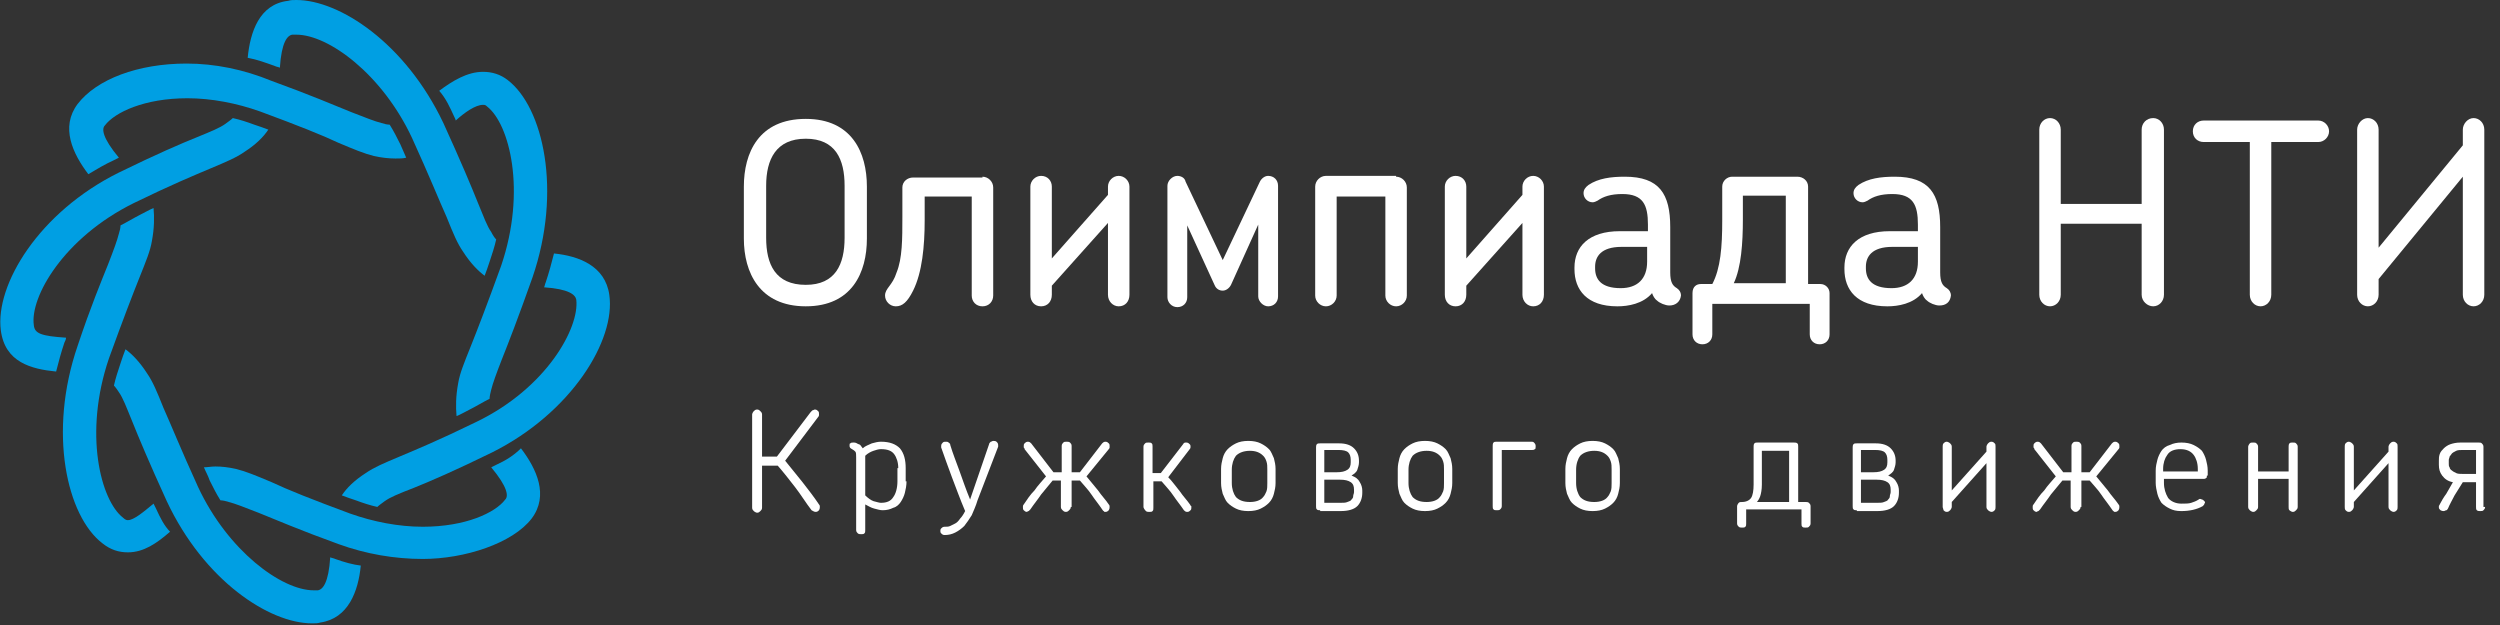 <svg width="160" height="40" viewBox="0 0 160 40" fill="none" xmlns="http://www.w3.org/2000/svg">
<rect x="0" y="0" width="160" height="40" fill="#333333" stroke="none"/>
<path d="M7.291 10.251C7.397 10.198 7.503 10.145 7.608 10.092C6.552 8.824 6.499 8.243 6.71 8.031C7.344 7.186 9.246 6.288 11.994 6.288C13.527 6.288 15.165 6.605 16.644 7.133C19.075 8.031 20.66 8.665 21.664 9.141C22.668 9.564 23.302 9.828 23.936 9.986C24.412 10.092 24.887 10.145 25.31 10.145C25.574 10.145 25.785 10.145 25.997 10.092C25.891 9.828 25.733 9.511 25.627 9.247C25.416 8.824 25.204 8.401 24.94 7.979C24.782 7.979 24.57 7.926 24.412 7.873C23.989 7.767 23.46 7.556 22.509 7.186C21.453 6.763 19.867 6.076 17.384 5.178C15.587 4.438 13.738 4.068 11.941 4.068C8.824 4.068 6.182 5.072 4.966 6.658C3.857 8.137 4.649 9.828 5.653 11.149C6.182 10.832 6.71 10.515 7.291 10.251Z" fill="#009FE3"/>
<path d="M29.061 7.45C29.113 7.556 29.166 7.661 29.166 7.714C29.747 7.186 30.434 6.71 30.91 6.71C31.016 6.71 31.068 6.71 31.174 6.816C32.601 7.926 33.71 12.206 32.072 17.014C31.174 19.498 30.54 21.136 30.117 22.192C29.695 23.249 29.43 23.883 29.325 24.517C29.166 25.363 29.166 26.05 29.219 26.631C29.483 26.525 29.747 26.367 30.064 26.208C30.487 25.997 30.91 25.733 31.333 25.521C31.333 25.363 31.386 25.151 31.438 24.94C31.544 24.517 31.755 23.936 32.125 22.985C32.548 21.928 33.182 20.29 34.08 17.754C35.983 12.206 34.767 6.869 32.495 5.125C32.02 4.755 31.491 4.597 30.91 4.597C29.906 4.597 28.955 5.178 28.109 5.812C28.532 6.288 28.796 6.869 29.061 7.45Z" fill="#009FE3"/>
<path d="M31.756 29.749C31.651 29.802 31.545 29.855 31.439 29.908C32.496 31.176 32.549 31.757 32.337 31.968C31.703 32.814 29.801 33.712 27.053 33.712C25.521 33.712 23.883 33.395 22.404 32.867C19.973 31.968 18.388 31.334 17.384 30.859C16.38 30.436 15.746 30.172 15.111 30.013C14.636 29.908 14.213 29.855 13.79 29.855C13.526 29.855 13.262 29.908 13.051 29.908C13.156 30.172 13.315 30.436 13.421 30.753C13.632 31.176 13.843 31.599 14.108 32.021C14.266 32.021 14.477 32.074 14.636 32.127C15.059 32.233 15.587 32.444 16.538 32.814C17.595 33.237 19.18 33.924 21.664 34.822C23.407 35.456 25.257 35.773 27.053 35.773C29.748 35.773 32.813 34.769 34.028 33.184C35.138 31.704 34.345 30.013 33.341 28.692C32.866 29.168 32.337 29.485 31.756 29.749Z" fill="#009FE3"/>
<path d="M9.985 32.549C9.933 32.444 9.88 32.338 9.827 32.232C9.193 32.761 8.559 33.289 8.189 33.289C8.136 33.289 8.03 33.289 7.872 33.13C6.445 32.021 5.336 27.741 6.974 22.932C7.872 20.449 8.506 18.811 8.929 17.754C9.351 16.697 9.616 16.063 9.721 15.429C9.88 14.584 9.88 13.897 9.827 13.315C9.563 13.421 9.299 13.58 8.981 13.738C8.559 13.95 8.136 14.214 7.713 14.425C7.713 14.584 7.66 14.795 7.608 14.954C7.502 15.376 7.291 15.957 6.921 16.909C6.498 17.965 5.811 19.603 4.966 22.14C3.063 27.688 4.279 33.025 6.551 34.769C7.079 35.191 7.608 35.35 8.189 35.35C9.193 35.35 10.038 34.769 10.884 34.029C10.514 33.659 10.25 33.13 9.985 32.549Z" fill="#009FE3"/>
<path d="M4.121 21.929C4.174 21.823 4.226 21.718 4.226 21.612C2.641 21.506 2.219 21.348 2.166 20.82C1.901 19.023 4.068 15.219 8.559 12.999C10.937 11.837 12.47 11.203 13.473 10.78C14.477 10.357 15.111 10.093 15.64 9.723C16.38 9.248 16.855 8.772 17.172 8.296C16.908 8.191 16.591 8.085 16.274 7.979C15.851 7.821 15.376 7.662 14.9 7.557C14.794 7.662 14.636 7.768 14.425 7.927C14.055 8.191 13.526 8.402 12.628 8.772C11.571 9.195 9.986 9.882 7.608 11.044C2.483 13.58 -0.318 18.23 0.052 21.137C0.316 23.197 2.007 23.62 3.592 23.779C3.751 23.145 3.909 22.563 4.121 21.929Z" fill="#009FE3"/>
<path d="M17.595 4.227C17.701 4.28 17.807 4.28 17.912 4.333C18.018 2.695 18.388 2.272 18.705 2.219C18.811 2.219 18.863 2.219 18.969 2.219C21.03 2.219 24.465 4.756 26.367 8.824C27.476 11.255 28.11 12.84 28.586 13.897C29.009 14.954 29.273 15.588 29.643 16.116C30.118 16.856 30.594 17.332 31.017 17.649C31.122 17.384 31.228 17.067 31.334 16.75C31.492 16.275 31.651 15.799 31.756 15.324C31.651 15.218 31.545 15.059 31.439 14.848C31.175 14.478 30.964 13.897 30.594 12.999C30.171 11.942 29.484 10.304 28.375 7.873C25.944 2.748 21.717 0 18.969 0C18.758 0 18.599 0 18.441 0.053C16.591 0.264 16.01 2.061 15.852 3.699C16.433 3.804 17.014 4.016 17.595 4.227Z" fill="#009FE3"/>
<path d="M38.995 18.864C38.731 17.014 37.04 16.38 35.455 16.222C35.296 16.856 35.138 17.437 34.926 18.071C34.874 18.177 34.874 18.282 34.821 18.388C36.406 18.494 36.829 18.864 36.882 19.181C37.093 20.977 34.979 24.835 30.488 27.001C28.11 28.164 26.578 28.798 25.574 29.22C24.57 29.643 23.936 29.907 23.407 30.277C22.668 30.753 22.192 31.228 21.875 31.704C22.139 31.809 22.456 31.915 22.773 32.021C23.196 32.179 23.672 32.338 24.147 32.444C24.253 32.338 24.411 32.232 24.623 32.074C24.993 31.809 25.521 31.598 26.472 31.228C27.529 30.806 29.114 30.119 31.492 28.956C36.565 26.42 39.418 21.77 38.995 18.864Z" fill="#009FE3"/>
<path d="M21.452 35.773C21.346 35.72 21.241 35.72 21.135 35.667C21.029 37.305 20.66 37.728 20.343 37.781C20.237 37.781 20.184 37.781 20.078 37.781C18.018 37.781 14.583 35.245 12.681 31.176C11.571 28.745 10.937 27.16 10.461 26.103C10.039 25.046 9.774 24.412 9.405 23.884C8.929 23.144 8.454 22.669 8.031 22.352C7.925 22.616 7.819 22.933 7.714 23.25C7.555 23.725 7.397 24.201 7.291 24.677C7.397 24.782 7.502 24.941 7.608 25.099C7.872 25.469 8.084 26.05 8.454 26.949C8.876 28.006 9.563 29.643 10.673 32.074C13.051 37.147 17.225 39.895 19.973 39.895C20.184 39.895 20.343 39.895 20.501 39.842C22.298 39.578 22.932 37.834 23.09 36.196C22.615 36.143 22.033 35.984 21.452 35.773Z" fill="#009FE3"/>
<path d="M50.25 29.485C50.62 29.961 50.99 30.383 51.36 30.859C51.73 31.334 52.1 31.81 52.417 32.286C52.47 32.338 52.47 32.391 52.47 32.444C52.47 32.497 52.47 32.55 52.417 32.656C52.364 32.708 52.311 32.761 52.205 32.761C52.1 32.761 52.047 32.708 51.941 32.656C51.571 32.18 51.254 31.651 50.884 31.176C50.514 30.7 50.145 30.225 49.775 29.802H48.771V32.497C48.771 32.603 48.718 32.656 48.665 32.708C48.612 32.761 48.559 32.814 48.454 32.814C48.401 32.814 48.295 32.761 48.242 32.708C48.19 32.656 48.137 32.603 48.137 32.497V26.526C48.137 26.473 48.19 26.367 48.242 26.315C48.295 26.262 48.348 26.209 48.454 26.209C48.559 26.209 48.612 26.262 48.665 26.315C48.718 26.367 48.771 26.42 48.771 26.526V29.221H49.722L51.888 26.367C51.941 26.315 51.941 26.315 51.994 26.262C52.047 26.262 52.1 26.209 52.153 26.209C52.258 26.209 52.311 26.262 52.364 26.315C52.417 26.367 52.417 26.42 52.417 26.526C52.417 26.579 52.417 26.632 52.364 26.684L50.25 29.485Z" fill="white"/>
<path d="M51.57 19.604C48.611 19.604 47.607 17.438 47.607 15.271V11.942C47.607 9.776 48.559 7.609 51.57 7.609C54.529 7.609 55.481 9.776 55.481 11.942V15.271C55.481 17.438 54.529 19.604 51.57 19.604ZM54.054 11.889C54.054 10.198 53.473 8.878 51.57 8.878C49.668 8.878 49.034 10.198 49.034 11.889V15.218C49.034 16.909 49.615 18.23 51.57 18.23C53.473 18.23 54.054 16.909 54.054 15.218V11.889Z" fill="white"/>
<path d="M62.878 11.309C63.248 11.309 63.565 11.626 63.565 11.995V18.918C63.565 19.288 63.3 19.605 62.878 19.605C62.455 19.605 62.191 19.288 62.191 18.918V12.577H59.179V14.109C59.179 15.747 59.02 17.438 58.439 18.601C58.069 19.34 57.752 19.605 57.33 19.605C56.96 19.605 56.643 19.288 56.643 18.918C56.643 18.442 57.118 18.284 57.382 17.438C57.752 16.54 57.752 15.272 57.752 13.898V11.995C57.752 11.626 58.069 11.361 58.439 11.361H62.878V11.309Z" fill="white"/>
<path d="M67.317 18.865C67.317 19.288 67.053 19.605 66.63 19.605C66.208 19.605 65.943 19.288 65.943 18.865V11.943C65.943 11.573 66.26 11.256 66.63 11.256C67.053 11.256 67.317 11.573 67.317 11.943V16.54L70.91 12.471V11.943C70.91 11.573 71.227 11.256 71.597 11.256C71.967 11.256 72.284 11.573 72.284 11.943V18.865C72.284 19.288 72.02 19.605 71.597 19.605C71.227 19.605 70.91 19.288 70.91 18.865V14.268L67.317 18.284V18.865Z" fill="white"/>
<path d="M81.795 18.971C81.795 19.34 81.531 19.605 81.161 19.605C80.844 19.605 80.527 19.288 80.527 18.971V14.373L78.784 18.231C78.678 18.442 78.466 18.601 78.255 18.601C78.044 18.601 77.832 18.495 77.727 18.231L75.983 14.426V19.023C75.983 19.393 75.719 19.657 75.349 19.657C74.979 19.657 74.715 19.34 74.715 19.023V11.89C74.715 11.573 75.032 11.256 75.349 11.256C75.56 11.256 75.825 11.361 75.877 11.626L78.255 16.646L80.633 11.626C80.739 11.414 80.95 11.256 81.161 11.256C81.531 11.256 81.795 11.52 81.795 11.89V18.971Z" fill="white"/>
<path d="M89.35 11.309C89.72 11.309 90.037 11.626 90.037 11.996V18.918C90.037 19.288 89.72 19.605 89.35 19.605C88.98 19.605 88.663 19.288 88.663 18.918V12.577H85.546V18.918C85.546 19.288 85.229 19.605 84.859 19.605C84.489 19.605 84.172 19.288 84.172 18.918V11.943C84.172 11.573 84.489 11.256 84.859 11.256H89.35V11.309Z" fill="white"/>
<path d="M93.843 18.865C93.843 19.288 93.578 19.605 93.156 19.605C92.733 19.605 92.469 19.288 92.469 18.865V11.943C92.469 11.573 92.786 11.256 93.156 11.256C93.578 11.256 93.843 11.573 93.843 11.943V16.54L97.436 12.471V11.943C97.436 11.573 97.753 11.256 98.123 11.256C98.493 11.256 98.81 11.573 98.81 11.943V18.865C98.81 19.288 98.545 19.605 98.123 19.605C97.753 19.605 97.436 19.288 97.436 18.865V14.268L93.843 18.284V18.865Z" fill="white"/>
<path d="M106.842 19.552C106.578 19.552 106.208 19.393 106.05 19.235C105.891 19.129 105.785 18.918 105.733 18.759C105.151 19.446 104.2 19.605 103.513 19.605C101.558 19.605 100.766 18.548 100.766 17.227V17.121C100.766 15.8 101.664 14.796 103.672 14.796H105.468V14.373C105.468 13.105 105.151 12.418 103.83 12.418C103.091 12.418 102.615 12.577 102.245 12.841C102.139 12.894 102.034 12.947 101.928 12.947C101.611 12.947 101.347 12.682 101.347 12.365C101.347 12.154 101.453 11.995 101.664 11.837C102.298 11.414 103.091 11.309 103.989 11.309C106.208 11.309 106.895 12.418 106.895 14.532V17.438C106.895 18.072 107.054 18.284 107.318 18.442C107.476 18.548 107.582 18.706 107.582 18.918C107.529 19.34 107.212 19.552 106.842 19.552ZM105.416 15.8H103.778C102.457 15.8 102.087 16.434 102.087 17.068V17.174C102.087 17.861 102.457 18.442 103.725 18.442C104.781 18.442 105.416 17.861 105.416 16.751V15.8Z" fill="white"/>
<path d="M109.588 18.178C110.117 17.174 110.223 15.8 110.223 14.109V11.943C110.223 11.573 110.54 11.309 110.857 11.309H115.031C115.401 11.309 115.718 11.573 115.718 11.943V18.178H116.511C116.828 18.178 117.092 18.442 117.092 18.759V21.401C117.092 21.771 116.828 22.035 116.458 22.035C116.088 22.035 115.824 21.771 115.824 21.401V19.446H109.588V21.401C109.588 21.771 109.324 22.035 108.954 22.035C108.585 22.035 108.32 21.771 108.32 21.401V18.759C108.32 18.336 108.585 18.178 108.849 18.178H109.588ZM114.291 18.178V12.524H111.544V14.056C111.544 15.536 111.438 17.121 110.962 18.125H114.291V18.178Z" fill="white"/>
<path d="M124.12 19.552C123.855 19.552 123.486 19.393 123.327 19.235C123.168 19.129 123.063 18.918 123.01 18.759C122.429 19.446 121.478 19.605 120.791 19.605C118.836 19.605 118.043 18.548 118.043 17.227V17.121C118.043 15.8 118.941 14.796 120.949 14.796H122.746V14.373C122.746 13.105 122.429 12.418 121.108 12.418C120.368 12.418 119.892 12.577 119.522 12.841C119.417 12.894 119.311 12.947 119.205 12.947C118.888 12.947 118.624 12.682 118.624 12.365C118.624 12.154 118.73 11.995 118.941 11.837C119.575 11.414 120.368 11.309 121.266 11.309C123.486 11.309 124.172 12.418 124.172 14.532V17.438C124.172 18.072 124.331 18.284 124.595 18.442C124.754 18.548 124.859 18.706 124.859 18.918C124.807 19.34 124.542 19.552 124.12 19.552ZM122.746 15.8H121.108C119.787 15.8 119.417 16.434 119.417 17.068V17.174C119.417 17.861 119.787 18.442 121.055 18.442C122.112 18.442 122.746 17.861 122.746 16.751V15.8Z" fill="white"/>
<path d="M137.066 8.296C137.066 7.874 137.383 7.557 137.806 7.557C138.175 7.557 138.493 7.874 138.493 8.296V18.864C138.493 19.287 138.175 19.604 137.806 19.604C137.436 19.604 137.066 19.287 137.066 18.864V14.32H131.888V18.864C131.888 19.287 131.57 19.604 131.201 19.604C130.831 19.604 130.514 19.287 130.514 18.864V8.296C130.514 7.874 130.831 7.557 131.201 7.557C131.57 7.557 131.888 7.874 131.888 8.296V13.052H137.066V8.296Z" fill="white"/>
<path d="M145.362 9.089V18.864C145.362 19.287 145.045 19.604 144.675 19.604C144.305 19.604 143.988 19.287 143.988 18.864V9.089H141.029C140.659 9.089 140.342 8.824 140.342 8.402C140.342 7.979 140.659 7.715 141.029 7.715H148.373C148.743 7.715 149.06 8.032 149.06 8.402C149.06 8.772 148.743 9.089 148.373 9.089H145.362Z" fill="white"/>
<path d="M152.231 18.864C152.231 19.287 151.914 19.604 151.544 19.604C151.174 19.604 150.857 19.287 150.857 18.864V8.296C150.857 7.927 151.174 7.557 151.544 7.557C151.914 7.557 152.231 7.874 152.231 8.296V15.852L157.621 9.3V8.296C157.621 7.927 157.938 7.557 158.308 7.557C158.678 7.557 158.995 7.874 158.995 8.296V18.864C158.995 19.287 158.678 19.604 158.308 19.604C157.938 19.604 157.621 19.287 157.621 18.864V11.308L152.231 17.86V18.864Z" fill="white"/>
<path d="M58.017 30.806C58.017 31.07 57.964 31.334 57.911 31.546C57.858 31.757 57.753 31.968 57.647 32.127C57.541 32.285 57.383 32.444 57.172 32.497C56.96 32.602 56.749 32.655 56.485 32.655C56.326 32.655 56.168 32.602 55.956 32.55C55.745 32.497 55.586 32.391 55.375 32.285V33.923C55.375 34.029 55.375 34.082 55.322 34.135C55.269 34.188 55.217 34.188 55.111 34.188C55.058 34.188 54.952 34.188 54.9 34.135C54.847 34.082 54.794 34.029 54.794 33.923V29.273C54.794 29.115 54.794 28.956 54.741 28.904C54.688 28.851 54.635 28.798 54.53 28.745C54.424 28.692 54.371 28.639 54.371 28.534C54.371 28.428 54.371 28.375 54.424 28.375C54.477 28.322 54.53 28.322 54.635 28.322C54.688 28.322 54.741 28.322 54.847 28.375C54.9 28.428 55.005 28.428 55.058 28.481C55.111 28.534 55.164 28.639 55.217 28.692C55.375 28.534 55.586 28.481 55.798 28.375C56.009 28.322 56.168 28.27 56.379 28.27C56.96 28.27 57.33 28.428 57.594 28.692C57.858 29.009 57.964 29.432 57.964 29.96V30.806H58.017ZM57.489 29.96C57.489 29.59 57.383 29.273 57.224 29.062C57.066 28.851 56.802 28.745 56.379 28.745C56.221 28.745 56.062 28.798 55.904 28.851C55.745 28.904 55.534 29.009 55.375 29.168V31.704C55.534 31.863 55.745 32.021 55.904 32.074C56.115 32.127 56.273 32.18 56.379 32.18C56.749 32.18 57.013 32.074 57.172 31.81C57.33 31.599 57.436 31.229 57.436 30.806V29.96H57.489Z" fill="white"/>
<path d="M62.561 32.022C62.456 32.392 62.297 32.709 62.191 32.973C62.033 33.238 61.874 33.449 61.716 33.66C61.557 33.819 61.346 33.977 61.135 34.083C60.923 34.189 60.712 34.242 60.448 34.242C60.342 34.242 60.289 34.189 60.236 34.136C60.184 34.083 60.184 34.03 60.184 33.977C60.184 33.925 60.184 33.872 60.236 33.819C60.289 33.766 60.342 33.713 60.448 33.713C60.606 33.713 60.712 33.713 60.818 33.66C60.923 33.608 61.029 33.555 61.135 33.502C61.24 33.449 61.346 33.343 61.452 33.185C61.557 33.079 61.663 32.92 61.769 32.709C61.452 31.969 61.188 31.23 60.923 30.543C60.659 29.856 60.448 29.222 60.236 28.64C60.236 28.588 60.236 28.588 60.236 28.535C60.236 28.429 60.289 28.376 60.342 28.323C60.395 28.271 60.448 28.271 60.553 28.271C60.606 28.271 60.659 28.271 60.712 28.323C60.765 28.376 60.818 28.376 60.818 28.482C60.976 29.01 61.188 29.539 61.399 30.12C61.61 30.701 61.822 31.335 62.086 31.969L63.301 28.429C63.301 28.376 63.354 28.323 63.407 28.271C63.46 28.271 63.513 28.218 63.565 28.218C63.618 28.218 63.724 28.218 63.777 28.271C63.83 28.323 63.882 28.376 63.882 28.482C63.882 28.482 63.882 28.535 63.882 28.588L62.561 32.022Z" fill="white"/>
<path d="M68.531 32.444C68.531 32.55 68.479 32.602 68.426 32.655C68.373 32.708 68.32 32.761 68.215 32.761C68.109 32.761 68.056 32.708 68.003 32.655C67.95 32.602 67.897 32.55 67.897 32.444V30.753H67.369C67.105 31.07 66.894 31.334 66.629 31.651C66.418 31.968 66.154 32.285 65.942 32.602C65.889 32.655 65.889 32.655 65.837 32.708C65.784 32.708 65.731 32.761 65.731 32.761C65.625 32.761 65.573 32.708 65.52 32.655C65.467 32.602 65.467 32.55 65.467 32.444C65.467 32.391 65.467 32.338 65.52 32.285C65.731 31.968 65.942 31.651 66.207 31.387C66.418 31.07 66.682 30.806 66.946 30.489L65.573 28.745C65.573 28.692 65.573 28.692 65.52 28.639C65.52 28.639 65.52 28.587 65.52 28.534C65.52 28.481 65.52 28.428 65.573 28.375C65.625 28.322 65.678 28.27 65.784 28.27C65.889 28.27 65.942 28.322 65.995 28.375L67.422 30.225H67.95V28.534C67.95 28.428 68.003 28.375 68.056 28.322C68.109 28.27 68.162 28.27 68.267 28.27C68.32 28.27 68.426 28.27 68.479 28.322C68.531 28.375 68.584 28.428 68.584 28.534V30.225H69.113L70.539 28.375C70.592 28.322 70.645 28.27 70.751 28.27C70.856 28.27 70.909 28.322 70.962 28.375C71.015 28.428 71.015 28.481 71.015 28.534C71.015 28.587 71.015 28.587 71.015 28.639C71.015 28.639 71.015 28.692 70.962 28.745L69.535 30.489C69.8 30.806 70.011 31.07 70.275 31.387C70.487 31.704 70.751 31.968 70.962 32.285C71.015 32.338 71.015 32.391 71.015 32.444C71.015 32.497 71.015 32.55 70.962 32.655C70.909 32.708 70.856 32.761 70.751 32.761C70.698 32.761 70.645 32.761 70.645 32.708C70.592 32.708 70.592 32.655 70.539 32.602C70.328 32.285 70.064 31.968 69.853 31.651C69.641 31.334 69.377 31.07 69.113 30.753H68.584V32.444H68.531Z" fill="white"/>
<path d="M73.182 32.445V28.587C73.182 28.482 73.234 28.429 73.287 28.376C73.34 28.323 73.393 28.323 73.499 28.323C73.604 28.323 73.657 28.323 73.71 28.376C73.763 28.429 73.763 28.482 73.763 28.587V30.278H74.291L75.718 28.429C75.771 28.323 75.824 28.323 75.929 28.323C76.035 28.323 76.088 28.376 76.141 28.429C76.194 28.482 76.194 28.535 76.194 28.587C76.194 28.64 76.194 28.693 76.141 28.746L74.767 30.543C75.031 30.807 75.242 31.124 75.507 31.441C75.718 31.758 75.982 32.022 76.194 32.339C76.194 32.339 76.194 32.392 76.246 32.392C76.246 32.445 76.246 32.445 76.246 32.498C76.246 32.55 76.246 32.603 76.194 32.656C76.141 32.709 76.088 32.762 75.982 32.762C75.876 32.762 75.824 32.709 75.771 32.656C75.559 32.339 75.295 32.022 75.084 31.705C74.873 31.388 74.608 31.124 74.344 30.807H73.816V32.498C73.816 32.603 73.816 32.656 73.763 32.709C73.71 32.762 73.657 32.762 73.552 32.762C73.499 32.762 73.393 32.762 73.34 32.709C73.234 32.603 73.182 32.498 73.182 32.445Z" fill="white"/>
<path d="M81.636 30.913C81.636 31.177 81.583 31.388 81.53 31.599C81.477 31.811 81.372 32.022 81.213 32.181C81.055 32.339 80.896 32.445 80.685 32.551C80.473 32.656 80.209 32.709 79.892 32.709C79.575 32.709 79.311 32.656 79.1 32.551C78.888 32.445 78.73 32.339 78.571 32.181C78.413 32.022 78.36 31.811 78.254 31.599C78.201 31.388 78.148 31.177 78.148 30.913V30.014C78.148 29.75 78.201 29.539 78.254 29.327C78.307 29.116 78.413 28.905 78.571 28.746C78.73 28.588 78.888 28.482 79.1 28.376C79.311 28.271 79.575 28.218 79.892 28.218C80.209 28.218 80.473 28.271 80.685 28.376C80.896 28.482 81.055 28.588 81.213 28.746C81.372 28.905 81.424 29.116 81.53 29.327C81.583 29.539 81.636 29.75 81.636 30.014V30.913ZM81.108 30.067C81.108 29.856 81.108 29.697 81.055 29.539C81.002 29.38 80.949 29.275 80.843 29.169C80.632 28.957 80.368 28.852 79.998 28.852C79.628 28.852 79.311 28.957 79.1 29.169C78.941 29.38 78.835 29.697 78.835 30.067V30.913C78.835 31.282 78.941 31.599 79.1 31.811C79.311 32.022 79.575 32.128 79.998 32.128C80.368 32.128 80.685 32.022 80.843 31.811C80.949 31.705 81.002 31.547 81.055 31.441C81.108 31.282 81.108 31.124 81.108 30.913V30.067Z" fill="white"/>
<path d="M84.491 32.655C84.385 32.655 84.332 32.655 84.279 32.602C84.227 32.549 84.227 32.496 84.227 32.391V28.639C84.227 28.586 84.227 28.481 84.279 28.428C84.332 28.375 84.385 28.375 84.491 28.375H85.706C86.129 28.375 86.446 28.481 86.657 28.692C86.869 28.903 86.974 29.168 86.974 29.485V29.59C86.974 29.749 86.921 29.907 86.869 30.066C86.816 30.224 86.657 30.33 86.499 30.436C86.763 30.541 86.921 30.647 87.027 30.858C87.133 31.017 87.186 31.228 87.186 31.387V31.545C87.186 31.863 87.08 32.179 86.869 32.391C86.657 32.602 86.287 32.708 85.812 32.708H84.491V32.655ZM84.755 28.798V30.224H85.548C85.865 30.224 86.076 30.172 86.234 30.066C86.393 29.96 86.446 29.802 86.446 29.59V29.432C86.446 29.22 86.393 29.062 86.287 28.956C86.182 28.851 85.97 28.798 85.653 28.798H84.755ZM84.755 30.7V32.179H85.812C85.97 32.179 86.129 32.179 86.234 32.127C86.34 32.074 86.446 32.074 86.499 31.968C86.552 31.915 86.604 31.862 86.604 31.757C86.604 31.651 86.657 31.598 86.657 31.493V31.334C86.657 31.123 86.604 30.964 86.446 30.858C86.287 30.753 86.076 30.7 85.759 30.7H84.755Z" fill="white"/>
<path d="M92.945 30.913C92.945 31.177 92.892 31.388 92.839 31.599C92.786 31.811 92.68 32.022 92.522 32.181C92.363 32.339 92.205 32.445 91.993 32.551C91.782 32.656 91.518 32.709 91.201 32.709C90.884 32.709 90.62 32.656 90.408 32.551C90.197 32.445 90.038 32.339 89.88 32.181C89.721 32.022 89.668 31.811 89.563 31.599C89.51 31.388 89.457 31.177 89.457 30.913V30.014C89.457 29.75 89.51 29.539 89.563 29.327C89.615 29.116 89.721 28.905 89.88 28.746C90.038 28.588 90.197 28.482 90.408 28.376C90.62 28.271 90.884 28.218 91.201 28.218C91.518 28.218 91.782 28.271 91.993 28.376C92.205 28.482 92.363 28.588 92.522 28.746C92.68 28.905 92.733 29.116 92.839 29.327C92.892 29.539 92.945 29.75 92.945 30.014V30.913ZM92.416 30.067C92.416 29.856 92.416 29.697 92.363 29.539C92.31 29.38 92.258 29.275 92.152 29.169C91.941 28.957 91.676 28.852 91.306 28.852C90.937 28.852 90.62 28.957 90.408 29.169C90.25 29.38 90.144 29.697 90.144 30.067V30.913C90.144 31.282 90.25 31.599 90.408 31.811C90.62 32.022 90.884 32.128 91.306 32.128C91.676 32.128 91.993 32.022 92.152 31.811C92.258 31.705 92.31 31.547 92.363 31.441C92.416 31.282 92.416 31.124 92.416 30.913V30.067Z" fill="white"/>
<path d="M98.281 28.587C98.281 28.639 98.281 28.745 98.228 28.745C98.175 28.798 98.122 28.798 98.07 28.798H96.114V32.391C96.114 32.497 96.062 32.55 96.009 32.602C95.956 32.655 95.903 32.655 95.797 32.655C95.692 32.655 95.639 32.655 95.586 32.602C95.533 32.55 95.533 32.497 95.533 32.391V28.534C95.533 28.481 95.533 28.375 95.586 28.322C95.639 28.27 95.692 28.27 95.797 28.27H98.017C98.07 28.27 98.122 28.27 98.175 28.322C98.281 28.428 98.281 28.481 98.281 28.587Z" fill="white"/>
<path d="M103.671 30.913C103.671 31.177 103.618 31.388 103.565 31.599C103.513 31.811 103.407 32.022 103.248 32.181C103.09 32.339 102.931 32.445 102.72 32.551C102.509 32.656 102.244 32.709 101.927 32.709C101.61 32.709 101.346 32.656 101.135 32.551C100.923 32.445 100.765 32.339 100.606 32.181C100.448 32.022 100.395 31.811 100.289 31.599C100.236 31.388 100.184 31.177 100.184 30.913V30.014C100.184 29.75 100.236 29.539 100.289 29.327C100.342 29.116 100.448 28.905 100.606 28.746C100.765 28.588 100.923 28.482 101.135 28.376C101.346 28.271 101.61 28.218 101.927 28.218C102.244 28.218 102.509 28.271 102.72 28.376C102.931 28.482 103.09 28.588 103.248 28.746C103.407 28.905 103.46 29.116 103.565 29.327C103.618 29.539 103.671 29.75 103.671 30.014V30.913ZM103.143 30.067C103.143 29.856 103.143 29.697 103.09 29.539C103.037 29.38 102.984 29.275 102.878 29.169C102.667 28.957 102.403 28.852 102.033 28.852C101.663 28.852 101.346 28.957 101.135 29.169C100.976 29.38 100.871 29.697 100.871 30.067V30.913C100.871 31.282 100.976 31.599 101.135 31.811C101.346 32.022 101.61 32.128 102.033 32.128C102.403 32.128 102.72 32.022 102.878 31.811C102.984 31.705 103.037 31.547 103.09 31.441C103.143 31.282 103.143 31.124 103.143 30.913V30.067Z" fill="white"/>
<path d="M118.836 32.655C118.731 32.655 118.678 32.655 118.625 32.602C118.572 32.549 118.572 32.496 118.572 32.391V28.639C118.572 28.586 118.572 28.481 118.625 28.428C118.678 28.375 118.731 28.375 118.836 28.375H120.052C120.475 28.375 120.792 28.481 121.003 28.692C121.214 28.903 121.32 29.168 121.32 29.485V29.59C121.32 29.749 121.267 29.907 121.214 30.066C121.161 30.224 121.003 30.33 120.844 30.436C121.109 30.541 121.267 30.647 121.373 30.858C121.478 31.017 121.531 31.228 121.531 31.387V31.545C121.531 31.863 121.426 32.179 121.214 32.391C121.003 32.602 120.633 32.708 120.157 32.708H118.836V32.655ZM119.101 28.798V30.224H119.893C120.21 30.224 120.422 30.172 120.58 30.066C120.739 29.96 120.792 29.802 120.792 29.59V29.432C120.792 29.22 120.739 29.062 120.633 28.956C120.527 28.851 120.316 28.798 119.999 28.798H119.101ZM119.101 30.7V32.179H120.157C120.316 32.179 120.475 32.179 120.58 32.127C120.686 32.074 120.792 32.074 120.844 31.968C120.897 31.915 120.95 31.862 120.95 31.757C120.95 31.651 121.003 31.598 121.003 31.493V31.334C121.003 31.123 120.95 30.964 120.792 30.858C120.633 30.753 120.422 30.7 120.105 30.7H119.101Z" fill="white"/>
<path d="M124.332 32.444V28.587C124.332 28.534 124.332 28.428 124.385 28.375C124.438 28.322 124.491 28.27 124.596 28.27C124.649 28.27 124.755 28.322 124.808 28.375C124.86 28.428 124.913 28.481 124.913 28.587V31.387L127.133 28.904V28.587C127.133 28.534 127.185 28.428 127.238 28.375C127.291 28.322 127.344 28.27 127.45 28.27C127.555 28.27 127.608 28.322 127.661 28.375C127.714 28.428 127.714 28.481 127.714 28.587V32.444C127.714 32.497 127.714 32.602 127.661 32.655C127.608 32.708 127.555 32.761 127.45 32.761C127.397 32.761 127.291 32.708 127.238 32.655C127.185 32.602 127.133 32.55 127.133 32.444V29.643L124.913 32.127V32.444C124.913 32.497 124.86 32.602 124.808 32.655C124.755 32.708 124.702 32.761 124.596 32.761C124.491 32.761 124.438 32.708 124.385 32.655C124.385 32.602 124.332 32.497 124.332 32.444Z" fill="white"/>
<path d="M133.157 32.444C133.157 32.55 133.104 32.602 133.051 32.655C132.998 32.708 132.945 32.761 132.839 32.761C132.734 32.761 132.681 32.708 132.628 32.655C132.575 32.602 132.522 32.55 132.522 32.444V30.753H131.994C131.73 31.07 131.518 31.334 131.254 31.651C131.043 31.968 130.779 32.285 130.567 32.602C130.515 32.655 130.515 32.655 130.462 32.708C130.409 32.708 130.356 32.761 130.356 32.761C130.25 32.761 130.197 32.708 130.145 32.655C130.092 32.602 130.092 32.55 130.092 32.444C130.092 32.391 130.092 32.338 130.145 32.285C130.356 31.968 130.567 31.651 130.832 31.387C131.043 31.07 131.307 30.806 131.571 30.489L130.197 28.745C130.197 28.692 130.197 28.692 130.145 28.639C130.145 28.639 130.145 28.587 130.145 28.534C130.145 28.481 130.145 28.428 130.197 28.375C130.25 28.322 130.303 28.27 130.409 28.27C130.515 28.27 130.567 28.322 130.62 28.375L132.047 30.225H132.575V28.534C132.575 28.428 132.628 28.375 132.681 28.322C132.734 28.27 132.787 28.27 132.892 28.27C132.945 28.27 133.051 28.27 133.104 28.322C133.157 28.375 133.209 28.428 133.209 28.534V30.225H133.738L135.164 28.375C135.217 28.322 135.27 28.27 135.376 28.27C135.482 28.27 135.534 28.322 135.587 28.375C135.64 28.428 135.64 28.481 135.64 28.534C135.64 28.587 135.64 28.587 135.64 28.639C135.64 28.639 135.64 28.692 135.587 28.745L134.16 30.489C134.425 30.806 134.636 31.07 134.9 31.387C135.112 31.704 135.376 31.968 135.587 32.285C135.64 32.338 135.64 32.391 135.64 32.444C135.64 32.497 135.64 32.55 135.587 32.655C135.534 32.708 135.482 32.761 135.376 32.761C135.323 32.761 135.27 32.761 135.27 32.708C135.217 32.708 135.217 32.655 135.164 32.602C134.953 32.285 134.689 31.968 134.478 31.651C134.266 31.334 134.002 31.07 133.738 30.753H133.209V32.444H133.157Z" fill="white"/>
<path d="M141.241 30.437C141.241 30.49 141.241 30.595 141.188 30.595C141.135 30.648 141.082 30.648 141.03 30.648H138.493V30.912C138.493 31.282 138.599 31.599 138.757 31.863C138.916 32.075 139.233 32.233 139.603 32.233C139.867 32.233 140.078 32.233 140.237 32.181C140.395 32.128 140.554 32.075 140.713 31.969C140.765 31.916 140.818 31.916 140.924 31.969C140.977 31.969 141.03 32.022 141.082 32.075C141.135 32.128 141.135 32.181 141.082 32.233C141.082 32.286 141.03 32.339 140.977 32.392C140.607 32.603 140.131 32.709 139.603 32.709C139.286 32.709 139.074 32.656 138.863 32.55C138.652 32.445 138.493 32.339 138.335 32.181C138.229 32.022 138.123 31.811 138.071 31.599C138.018 31.388 137.965 31.124 137.965 30.912V30.12C137.965 29.856 138.018 29.644 138.071 29.433C138.123 29.221 138.229 29.01 138.335 28.852C138.44 28.693 138.652 28.535 138.863 28.482C139.074 28.376 139.339 28.323 139.603 28.323C139.92 28.323 140.184 28.376 140.396 28.482C140.607 28.587 140.765 28.693 140.924 28.852C141.03 29.01 141.135 29.221 141.188 29.433C141.241 29.644 141.294 29.856 141.294 30.12V30.437H141.241ZM140.66 30.014C140.66 29.644 140.554 29.327 140.396 29.116C140.237 28.904 139.973 28.746 139.55 28.746C139.18 28.746 138.863 28.852 138.705 29.116C138.546 29.327 138.44 29.644 138.44 30.014V30.173H140.66V30.014Z" fill="white"/>
<path d="M147.053 32.445C147.053 32.55 147 32.603 146.948 32.656C146.895 32.709 146.842 32.762 146.736 32.762C146.683 32.762 146.578 32.709 146.525 32.656C146.472 32.603 146.472 32.55 146.472 32.445V30.648H144.517V32.445C144.517 32.55 144.464 32.603 144.411 32.656C144.358 32.709 144.306 32.762 144.2 32.762C144.147 32.762 144.041 32.709 143.988 32.656C143.936 32.603 143.883 32.55 143.883 32.445V28.587C143.883 28.535 143.936 28.429 143.988 28.376C144.041 28.323 144.094 28.323 144.2 28.323C144.306 28.323 144.358 28.323 144.411 28.376C144.464 28.429 144.517 28.482 144.517 28.587V30.173H146.472V28.587C146.472 28.535 146.472 28.429 146.525 28.376C146.578 28.323 146.631 28.323 146.736 28.323C146.842 28.323 146.895 28.323 146.948 28.376C147 28.429 147.053 28.482 147.053 28.587V32.445Z" fill="white"/>
<path d="M150.064 32.444V28.587C150.064 28.534 150.064 28.428 150.117 28.375C150.17 28.322 150.223 28.27 150.329 28.27C150.381 28.27 150.487 28.322 150.54 28.375C150.593 28.428 150.646 28.481 150.646 28.587V31.387L152.865 28.904V28.587C152.865 28.534 152.918 28.428 152.971 28.375C153.023 28.322 153.076 28.27 153.182 28.27C153.288 28.27 153.341 28.322 153.393 28.375C153.446 28.428 153.446 28.481 153.446 28.587V32.444C153.446 32.497 153.446 32.602 153.393 32.655C153.341 32.708 153.288 32.761 153.182 32.761C153.129 32.761 153.023 32.708 152.971 32.655C152.918 32.602 152.865 32.55 152.865 32.444V29.643L150.646 32.127V32.444C150.646 32.497 150.593 32.602 150.54 32.655C150.487 32.708 150.434 32.761 150.329 32.761C150.223 32.761 150.17 32.708 150.117 32.655C150.064 32.602 150.064 32.497 150.064 32.444Z" fill="white"/>
<path d="M159.047 32.445C159.047 32.55 158.994 32.603 158.941 32.656C158.888 32.709 158.836 32.709 158.73 32.709C158.677 32.709 158.571 32.709 158.519 32.656C158.466 32.603 158.466 32.55 158.466 32.445V30.86H157.62C157.462 31.124 157.25 31.441 157.092 31.705C156.933 32.022 156.775 32.286 156.669 32.55C156.616 32.603 156.616 32.656 156.563 32.656C156.511 32.656 156.458 32.709 156.405 32.709C156.352 32.709 156.299 32.709 156.194 32.656C156.141 32.603 156.088 32.55 156.088 32.498C156.088 32.445 156.088 32.392 156.088 32.392C156.088 32.339 156.141 32.339 156.141 32.286C156.246 32.075 156.405 31.811 156.563 31.599C156.722 31.335 156.828 31.124 156.986 30.86C156.669 30.807 156.458 30.648 156.299 30.437C156.141 30.226 156.088 30.014 156.088 29.75V29.486C156.088 29.327 156.088 29.221 156.141 29.063C156.194 28.904 156.299 28.799 156.405 28.693C156.511 28.587 156.669 28.482 156.828 28.429C156.986 28.376 157.198 28.323 157.462 28.323H158.624C158.73 28.323 158.783 28.323 158.836 28.376C158.888 28.429 158.941 28.482 158.941 28.587V32.445H159.047ZM158.466 30.384V28.799H157.62C157.462 28.799 157.303 28.799 157.198 28.852C157.092 28.904 156.986 28.957 156.933 29.01C156.88 29.063 156.828 29.169 156.775 29.221C156.775 29.274 156.722 29.38 156.722 29.433V29.697C156.722 29.75 156.722 29.856 156.775 29.908C156.775 29.961 156.828 30.067 156.933 30.12C156.986 30.173 157.092 30.226 157.198 30.278C157.303 30.331 157.462 30.331 157.62 30.331H158.466V30.384Z" fill="white"/>
<path d="M114.82 28.323C114.873 28.323 114.978 28.323 115.031 28.376C115.084 28.429 115.084 28.482 115.084 28.587V32.128H115.56C115.612 32.128 115.718 32.128 115.771 32.181C115.824 32.233 115.877 32.286 115.877 32.392V33.502C115.877 33.607 115.824 33.66 115.771 33.713C115.718 33.766 115.665 33.766 115.56 33.766C115.454 33.766 115.401 33.766 115.348 33.713C115.295 33.66 115.295 33.607 115.295 33.502V32.603H111.755V33.502C111.755 33.607 111.755 33.66 111.702 33.713C111.649 33.766 111.597 33.766 111.491 33.766C111.438 33.766 111.332 33.766 111.28 33.713C111.227 33.66 111.174 33.607 111.174 33.502V32.392C111.174 32.339 111.227 32.233 111.28 32.181C111.332 32.128 111.385 32.128 111.491 32.128C111.755 32.128 111.966 32.022 112.072 31.863C112.178 31.705 112.231 31.388 112.231 31.018V28.587C112.231 28.535 112.231 28.429 112.283 28.376C112.336 28.323 112.389 28.323 112.495 28.323H114.82ZM114.503 32.128V28.852H112.759V31.018C112.759 31.335 112.706 31.599 112.653 31.758C112.601 31.916 112.495 32.075 112.442 32.128H114.503Z" fill="white"/>
</svg>
